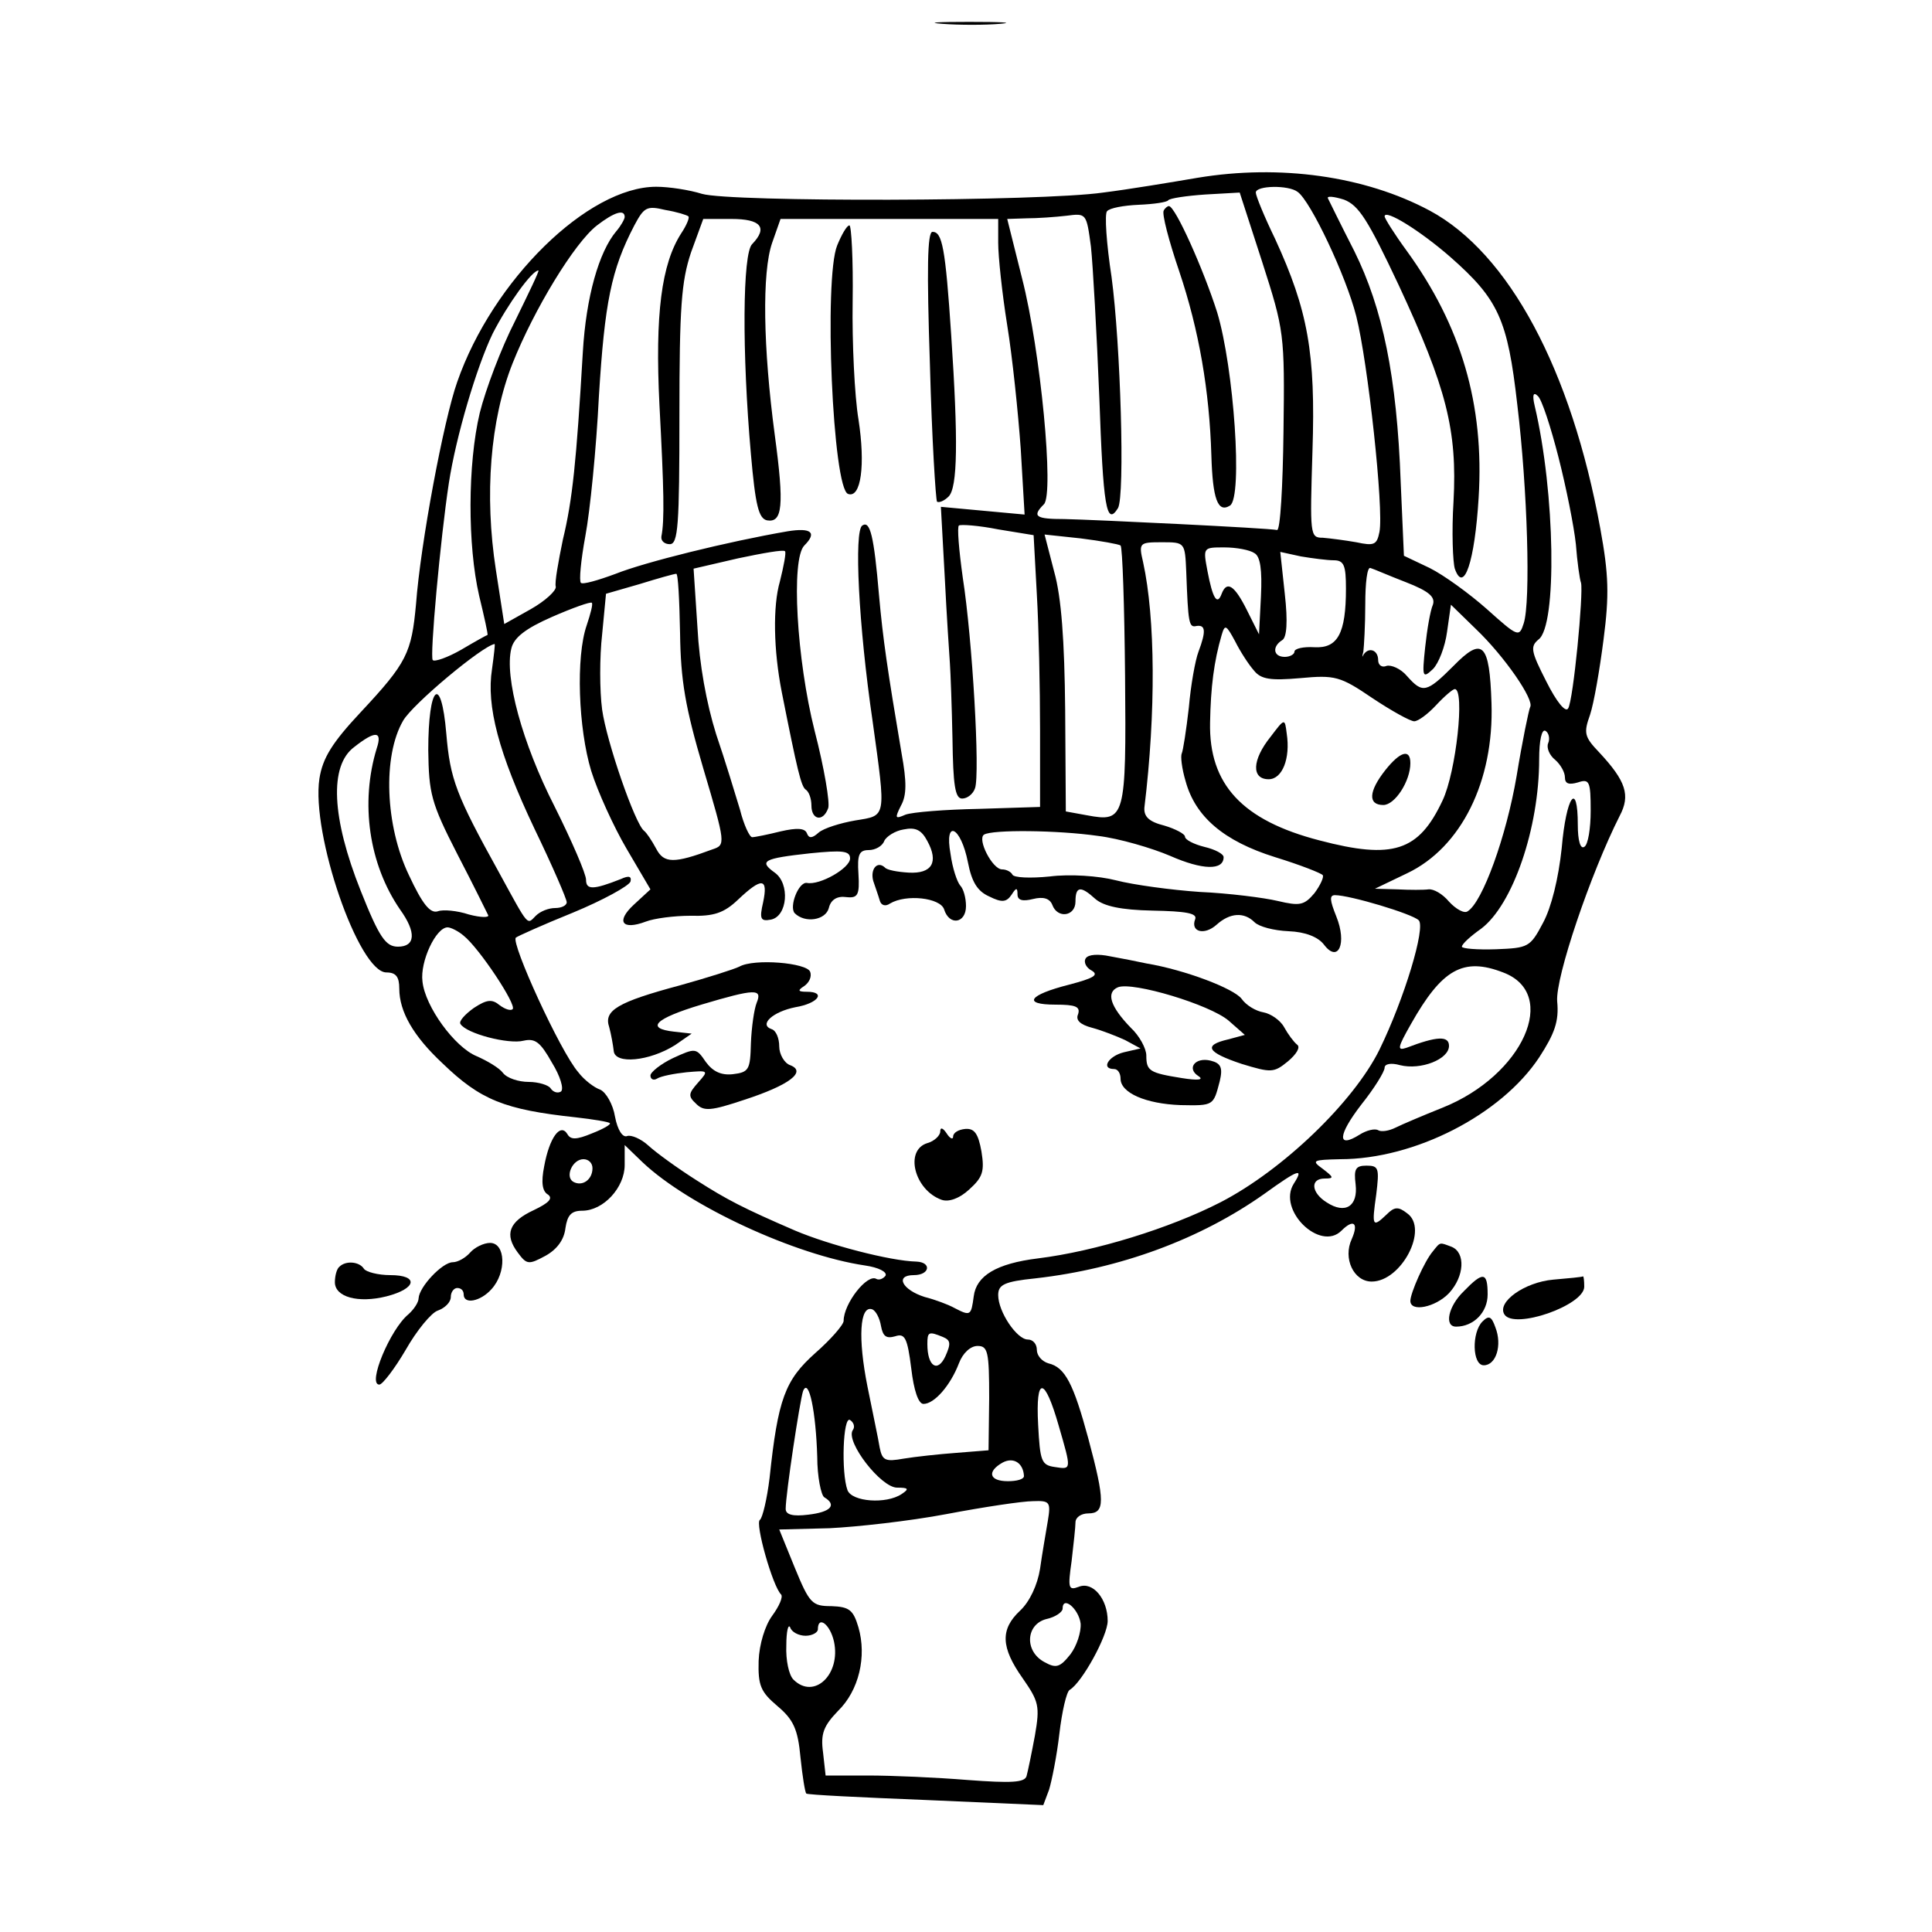 <?xml version="1.0" standalone="no"?>
<!DOCTYPE svg PUBLIC "-//W3C//DTD SVG 20010904//EN"
 "http://www.w3.org/TR/2001/REC-SVG-20010904/DTD/svg10.dtd">
<svg version="1.0" xmlns="http://www.w3.org/2000/svg"
 width="300pt" height="300pt" viewBox="0 0 300 300"
 preserveAspectRatio="xMidYMid meet">
<g transform="translate(0,300) scale(0.1,-0.1)"
fill="#000000" stroke="none">
<path d="M1463 2963 c26 -2 67 -2 90 0 23 2 2 3 -48 3 -49 0 -68 -1 -42 -3z"/>
<path d="M1860 2724 c-41 -7 -107 -18 -147 -23 -97 -14 -579 -15 -623 -2 -19
6 -51 11 -71 11 -106 0 -254 -145 -309 -303 -21 -59 -57 -251 -64 -345 -7 -76
-14 -91 -86 -168 -44 -47 -59 -71 -64 -103 -13 -86 61 -301 104 -301 15 0 20
-7 20 -25 0 -36 22 -74 67 -116 59 -57 96 -72 207 -84 27 -3 51 -7 53 -9 2 -2
-10 -9 -28 -16 -24 -10 -33 -10 -38 -1 -11 18 -28 -6 -36 -50 -5 -25 -3 -39 6
-44 8 -6 1 -13 -22 -24 -39 -18 -46 -38 -25 -66 14 -19 17 -19 43 -5 18 10 29
25 31 43 3 20 9 27 26 27 33 0 66 36 66 71 l0 31 28 -27 c72 -68 237 -144 345
-160 21 -3 35 -10 32 -16 -4 -5 -10 -7 -14 -5 -14 9 -51 -38 -51 -65 0 -6 -20
-29 -44 -50 -47 -42 -58 -71 -71 -194 -4 -33 -11 -62 -15 -65 -8 -5 20 -104
33 -116 3 -4 -3 -18 -14 -33 -11 -15 -20 -44 -21 -70 -1 -38 3 -48 29 -70 25
-21 32 -36 36 -80 3 -29 7 -54 9 -56 2 -2 85 -6 185 -10 l183 -8 9 24 c4 13
12 52 16 87 4 34 11 65 16 68 19 11 59 84 59 107 0 34 -23 62 -45 53 -16 -6
-17 -2 -11 40 3 26 6 53 6 60 0 8 9 14 20 14 26 0 26 19 0 116 -23 85 -36 111
-62 117 -10 3 -18 12 -18 21 0 9 -6 16 -14 16 -17 0 -46 43 -46 69 0 16 9 21
58 26 132 15 256 61 355 131 54 39 62 41 46 16 -26 -41 41 -106 74 -73 19 19
27 12 16 -13 -14 -30 3 -66 31 -66 46 0 89 82 55 106 -14 11 -20 10 -32 -2
-22 -21 -23 -18 -16 31 5 41 4 45 -15 45 -17 0 -20 -5 -17 -29 4 -34 -16 -47
-45 -28 -24 15 -26 37 -3 37 15 0 14 2 -3 15 -18 13 -16 14 27 15 116 0 250
69 309 158 24 37 31 56 28 87 -3 37 52 199 97 288 17 32 10 54 -32 99 -23 24
-24 30 -14 58 6 18 15 70 21 117 9 69 8 101 -5 172 -45 247 -142 428 -265 494
-101 54 -233 72 -360 51z m155 -22 c20 -14 75 -130 91 -193 18 -71 43 -300 36
-335 -4 -20 -8 -22 -36 -16 -17 3 -40 6 -52 7 -20 0 -20 4 -16 135 5 152 -7
218 -58 329 -17 35 -30 67 -30 72 0 11 51 12 65 1z m-55 -109 c34 -106 35
-111 33 -263 -1 -85 -5 -154 -10 -153 -13 3 -283 16 -330 17 -45 0 -51 4 -32
23 16 16 -5 238 -34 351 l-23 92 30 1 c17 0 45 2 62 4 31 4 31 4 38 -48 3 -28
9 -134 13 -234 6 -170 11 -201 29 -172 11 19 4 255 -10 359 -8 52 -11 98 -7
102 4 5 26 9 49 10 24 1 44 4 46 7 2 3 28 7 58 9 l53 3 35 -108z m212 -36 c74
-159 91 -225 85 -336 -3 -47 -1 -94 2 -104 14 -40 31 11 37 110 9 145 -27 267
-112 384 -19 26 -34 50 -34 53 0 12 55 -22 102 -63 75 -66 89 -97 104 -229 16
-132 21 -306 10 -340 -7 -22 -9 -21 -57 22 -27 24 -67 53 -89 64 l-40 19 -5
114 c-6 165 -28 270 -72 359 -21 41 -39 78 -41 82 -2 4 9 3 25 -2 23 -9 37
-31 85 -133z m-1103 107 c2 -2 -3 -14 -11 -26 -31 -48 -41 -126 -34 -267 7
-132 8 -179 3 -204 -1 -7 5 -12 13 -12 13 0 15 29 15 200 0 168 3 208 18 253
l19 52 44 0 c45 0 57 -13 32 -39 -15 -14 -16 -168 -2 -326 7 -80 12 -100 25
-103 24 -4 27 22 12 133 -18 135 -20 252 -4 298 l13 37 169 0 169 0 0 -37 c0
-21 6 -78 14 -128 8 -49 17 -136 21 -192 l6 -102 -65 6 -65 6 6 -109 c3 -60 7
-120 8 -134 1 -14 3 -67 4 -117 1 -72 4 -93 15 -93 8 0 17 7 20 16 8 22 -4
231 -19 327 -6 43 -9 79 -6 81 3 2 31 0 61 -6 l55 -9 5 -92 c3 -51 5 -146 5
-211 l0 -119 -95 -3 c-52 -1 -103 -5 -114 -9 -16 -7 -17 -6 -7 14 9 16 9 37 1
81 -22 130 -29 178 -35 245 -8 94 -14 117 -26 109 -13 -8 -6 -154 16 -304 21
-152 22 -146 -27 -154 -23 -4 -49 -12 -57 -19 -10 -9 -15 -9 -18 -1 -3 8 -15
9 -41 3 -20 -5 -40 -9 -44 -9 -4 0 -13 19 -19 43 -7 23 -23 76 -37 117 -15 48
-26 108 -29 166 l-6 91 69 16 c38 8 71 14 73 11 2 -2 -2 -23 -8 -47 -11 -38
-10 -106 3 -172 24 -121 30 -146 37 -151 5 -3 9 -14 9 -25 0 -22 18 -26 26 -4
3 8 -6 62 -21 120 -28 111 -37 267 -16 288 20 20 11 28 -26 22 -93 -16 -222
-48 -267 -66 -27 -10 -51 -17 -54 -14 -3 3 0 35 7 73 7 37 17 135 21 217 9
145 19 196 55 265 15 28 19 31 48 24 18 -3 34 -8 36 -10z m-99 -1 c0 -3 -6
-14 -13 -22 -27 -32 -47 -102 -52 -188 -10 -170 -16 -229 -31 -291 -7 -34 -13
-67 -11 -73 1 -6 -16 -22 -39 -35 l-41 -23 -13 84 c-18 116 -9 233 26 321 33
83 96 187 131 214 26 20 43 26 43 13z m-170 -161 c-22 -43 -46 -107 -55 -143
-19 -80 -19 -206 -1 -284 8 -33 14 -60 13 -61 -1 0 -19 -10 -41 -23 -21 -12
-41 -19 -44 -16 -5 4 12 190 25 275 11 72 43 180 68 232 23 45 61 98 71 98 2
0 -15 -35 -36 -78z m1620 -212 c12 -47 24 -107 27 -135 2 -27 6 -55 8 -60 4
-16 -12 -183 -20 -195 -4 -7 -18 10 -34 42 -24 47 -25 54 -12 65 29 21 26 228
-6 363 -4 17 -2 22 5 15 6 -5 20 -48 32 -95z m-680 -137 c3 -3 6 -94 7 -203 2
-221 0 -227 -59 -216 l-33 6 -1 157 c-1 109 -6 176 -17 215 l-15 58 56 -6 c32
-4 59 -9 62 -11z m102 -41 c3 -80 4 -87 16 -84 14 2 15 -8 3 -40 -5 -13 -12
-52 -15 -87 -4 -35 -9 -67 -11 -71 -2 -4 0 -23 6 -43 15 -55 59 -93 139 -118
39 -12 72 -25 74 -28 2 -3 -4 -16 -13 -28 -16 -19 -23 -20 -57 -12 -21 5 -76
12 -121 14 -44 3 -103 11 -130 18 -27 7 -72 10 -103 6 -30 -3 -56 -2 -58 3 -2
4 -9 8 -16 8 -15 0 -39 47 -28 54 13 8 114 7 177 -2 33 -4 84 -19 112 -31 50
-22 83 -23 83 -2 0 5 -13 12 -30 16 -16 4 -30 11 -30 16 0 4 -15 12 -32 17
-24 6 -32 14 -31 28 18 148 17 294 -2 381 -7 30 -6 31 29 31 36 0 36 0 38 -46z
m106 29 c9 -5 12 -26 10 -67 l-3 -59 -19 38 c-19 38 -31 46 -39 25 -7 -19 -14
-7 -22 35 -7 37 -7 37 26 37 19 0 40 -4 47 -9z m123 -11 c16 0 19 -8 19 -44 0
-70 -13 -93 -49 -91 -17 1 -31 -2 -31 -7 0 -4 -7 -8 -15 -8 -18 0 -20 16 -4
26 7 4 9 28 4 72 l-7 65 32 -7 c18 -3 41 -6 51 -6z m112 -34 c36 -14 46 -23
42 -35 -4 -9 -9 -38 -12 -66 -5 -47 -4 -49 12 -34 9 9 19 35 22 58 l6 42 39
-38 c44 -42 91 -110 84 -121 -2 -4 -12 -52 -21 -107 -16 -94 -53 -196 -76
-210 -5 -4 -18 3 -29 15 -10 12 -24 20 -32 19 -7 -1 -29 -1 -48 0 l-35 1 50
24 c84 40 135 143 131 264 -3 94 -14 104 -59 58 -42 -42 -48 -43 -72 -16 -10
12 -25 18 -32 16 -7 -3 -13 1 -13 9 0 16 -15 21 -23 8 -2 -5 -2 -2 0 5 1 8 3
41 3 74 0 33 3 58 8 56 4 -1 29 -12 55 -22z m-1127 -79 c1 -74 8 -115 36 -210
35 -118 35 -119 14 -126 -59 -22 -75 -22 -87 1 -7 13 -15 25 -19 28 -14 11
-58 138 -65 188 -4 30 -4 82 0 117 l6 63 52 15 c29 9 54 16 57 16 3 1 5 -41 6
-92z m-145 12 c-17 -49 -13 -160 7 -226 10 -32 35 -87 55 -121 l37 -63 -26
-24 c-28 -26 -18 -40 19 -26 13 5 44 9 69 9 36 -1 52 4 74 25 37 35 47 34 39
-4 -6 -26 -4 -30 12 -27 26 5 30 56 6 73 -25 18 -18 22 55 30 50 5 62 4 62 -8
0 -15 -47 -42 -67 -38 -13 2 -28 -37 -19 -47 16 -16 48 -11 53 8 3 13 13 19
27 17 18 -2 21 3 19 36 -2 30 1 37 16 37 10 0 21 6 24 14 3 7 17 16 30 18 19
4 28 -1 37 -18 18 -33 7 -51 -29 -49 -17 1 -34 4 -37 8 -12 11 -23 -3 -18 -21
3 -9 8 -23 10 -30 2 -8 9 -10 16 -5 25 15 78 9 84 -9 8 -26 34 -22 34 5 0 13
-4 27 -9 32 -5 6 -12 27 -15 49 -10 55 16 43 27 -13 6 -31 15 -45 33 -53 20
-10 27 -9 35 3 7 11 9 11 9 0 0 -9 8 -11 24 -7 16 4 26 1 30 -9 8 -22 36 -18
36 5 0 24 8 25 31 4 13 -11 39 -17 89 -18 51 -1 69 -4 66 -13 -8 -20 14 -26
33 -9 21 19 43 20 59 4 7 -7 30 -13 53 -14 26 -1 46 -9 55 -21 22 -29 36 2 19
44 -10 25 -11 33 -2 33 23 0 120 -29 130 -39 11 -11 -22 -121 -61 -201 -40
-81 -150 -187 -247 -237 -78 -40 -194 -76 -283 -87 -65 -8 -96 -27 -100 -59
-4 -30 -5 -31 -30 -18 -9 5 -30 13 -46 17 -35 11 -47 34 -17 34 25 0 28 20 4
21 -41 1 -136 26 -188 48 -81 35 -106 48 -153 78 -30 19 -63 43 -75 54 -12 11
-27 17 -33 15 -7 -3 -15 9 -19 30 -3 19 -14 38 -23 42 -9 3 -25 15 -34 27 -28
32 -105 201 -97 209 2 2 42 20 89 39 46 19 86 41 89 48 2 8 -2 10 -15 4 -43
-17 -54 -17 -54 -1 0 9 -22 60 -49 114 -50 98 -78 201 -67 245 4 17 22 31 63
49 32 14 60 24 62 22 2 -2 -2 -17 -8 -35z m1036 -70 c11 -14 26 -16 72 -12 54
5 62 3 112 -31 30 -20 59 -36 65 -36 6 0 21 11 34 25 13 14 26 25 29 25 16 0
2 -129 -19 -173 -37 -79 -77 -92 -191 -62 -120 31 -172 87 -170 183 1 55 6 95
18 136 5 17 7 16 21 -10 8 -16 21 -36 29 -45z m-1183 2 c-9 -57 10 -130 66
-248 28 -58 50 -109 50 -114 0 -5 -8 -9 -18 -9 -10 0 -23 -5 -30 -12 -14 -14
-10 -19 -57 67 -67 121 -76 145 -82 216 -8 94 -28 75 -28 -26 1 -67 4 -81 45
-161 25 -48 46 -91 48 -95 2 -4 -11 -4 -30 1 -18 6 -40 8 -48 5 -12 -4 -24 11
-45 56 -37 77 -41 185 -9 240 15 26 123 116 142 119 1 0 -1 -17 -4 -39z m1640
-115 c-3 -7 2 -19 11 -26 8 -7 15 -19 15 -27 0 -10 6 -12 20 -8 18 6 20 2 20
-44 0 -27 -4 -53 -10 -56 -6 -4 -10 10 -10 34 0 70 -18 45 -25 -36 -5 -47 -16
-92 -29 -116 -20 -38 -23 -39 -73 -41 -29 -1 -53 1 -53 4 0 4 13 16 30 28 49
37 90 156 90 263 0 29 4 48 10 44 5 -3 7 -12 4 -19z m-1819 -8 c-26 -85 -12
-180 36 -250 26 -36 24 -58 -3 -58 -19 0 -29 14 -58 87 -45 113 -49 194 -10
223 33 26 44 25 35 -2z m135 -291 c24 -19 83 -108 76 -114 -3 -3 -12 0 -20 6
-12 10 -20 9 -40 -4 -14 -10 -24 -21 -21 -25 9 -15 75 -32 98 -26 18 4 26 -2
44 -34 13 -21 19 -41 14 -45 -5 -3 -12 -1 -16 5 -3 5 -19 10 -34 10 -16 0 -34
6 -40 14 -6 8 -25 19 -41 26 -34 14 -80 77 -84 116 -4 31 21 84 39 84 5 0 17
-6 25 -13z m1614 -57 c88 -33 31 -160 -94 -210 -30 -12 -63 -26 -73 -31 -10
-5 -22 -7 -27 -4 -5 3 -18 0 -29 -7 -35 -22 -34 -1 3 47 20 25 36 51 36 57 0
6 10 8 24 4 32 -8 76 9 76 30 0 16 -19 15 -66 -3 -15 -5 -14 0 7 37 48 85 81
104 143 80z m-1414 -304 c0 -18 -16 -29 -30 -21 -13 8 -1 35 16 35 8 0 14 -6
14 -14z m448 -245 c3 -16 8 -20 22 -16 15 5 19 -2 25 -50 4 -34 11 -55 19 -55
17 0 42 29 55 63 6 16 18 27 29 27 16 0 18 -9 18 -81 l-1 -81 -50 -4 c-27 -2
-64 -6 -82 -9 -28 -5 -33 -3 -37 17 -2 13 -11 55 -19 95 -15 75 -12 126 7 120
6 -2 12 -14 14 -26z m96 -17 c12 -5 13 -10 4 -30 -12 -26 -28 -16 -28 19 0 19
2 20 24 11z m-195 -186 c0 -31 6 -60 11 -63 20 -12 10 -23 -25 -27 -24 -3 -35
0 -35 9 0 23 22 168 27 183 9 22 20 -33 22 -102z m375 48 c20 -69 20 -68 -6
-64 -21 3 -23 9 -26 66 -4 76 10 75 32 -2z m-320 -7 c-11 -18 44 -89 69 -89
18 0 19 -2 7 -10 -24 -16 -77 -12 -84 6 -10 27 -7 116 4 109 6 -4 8 -11 4 -16z
m266 -71 c0 -5 -11 -8 -25 -8 -29 0 -33 15 -8 29 17 9 32 -1 33 -21z m37 -70
c-3 -18 -9 -52 -12 -74 -4 -25 -16 -51 -31 -65 -31 -29 -30 -57 4 -105 25 -36
27 -43 19 -89 -5 -27 -11 -56 -13 -63 -3 -10 -24 -11 -91 -6 -49 4 -118 7
-155 7 l-66 0 -4 36 c-4 29 1 41 23 64 33 32 45 85 32 130 -8 27 -14 32 -42
33 -30 0 -34 4 -57 60 -13 32 -24 59 -24 59 0 0 35 1 78 2 42 2 124 11 182 22
58 11 118 20 134 20 26 1 28 -1 23 -31z m51 -159 c1 -13 -6 -35 -16 -48 -16
-20 -22 -22 -40 -12 -32 17 -29 59 3 67 14 3 25 11 25 16 0 21 25 0 28 -23z
m-427 -19 c10 0 19 5 19 10 0 22 19 8 25 -19 11 -51 -31 -91 -63 -59 -7 7 -12
30 -11 53 0 22 3 34 6 28 2 -7 13 -13 24 -13z"/>
<path d="M1807 2673 c-3 -5 8 -47 24 -94 31 -92 47 -186 50 -286 2 -68 10 -90
29 -78 20 13 6 214 -20 300 -21 66 -65 165 -75 165 -2 0 -6 -3 -8 -7z"/>
<path d="M1300 2619 c-21 -51 -7 -379 17 -386 20 -7 27 45 16 116 -6 36 -10
119 -9 183 1 65 -2 118 -5 118 -4 0 -12 -14 -19 -31z"/>
<path d="M1444 2433 c3 -114 9 -209 11 -212 3 -2 11 1 18 8 14 14 15 87 4 251
-9 136 -14 160 -29 160 -8 0 -9 -57 -4 -207z"/>
<path d="M1686 1512 c-4 -6 1 -15 9 -19 12 -7 3 -12 -35 -22 -63 -16 -73 -31
-21 -31 31 0 39 -3 35 -15 -4 -9 3 -16 22 -21 15 -4 38 -13 51 -19 l24 -13
-26 -6 c-24 -6 -36 -26 -15 -26 6 0 10 -7 10 -15 0 -22 39 -39 93 -41 52 -1
51 -1 61 37 5 21 2 28 -14 32 -24 6 -38 -12 -19 -24 9 -6 -1 -7 -26 -3 -50 8
-55 11 -55 35 0 11 -11 31 -24 43 -32 33 -39 55 -20 63 23 9 143 -27 172 -52
l25 -22 -26 -7 c-39 -9 -33 -20 21 -38 46 -14 50 -14 72 4 13 11 20 22 14 26
-5 4 -14 16 -20 27 -6 11 -21 21 -32 23 -12 2 -27 11 -34 21 -12 16 -88 45
-148 55 -14 3 -39 8 -56 11 -19 4 -34 3 -38 -3z"/>
<path d="M1148 1499 c-8 -4 -49 -17 -92 -29 -97 -26 -119 -39 -110 -65 3 -11
6 -28 7 -37 2 -21 55 -16 95 9 l26 18 -27 3 c-45 5 -31 20 42 42 84 25 95 25
86 3 -4 -10 -8 -38 -9 -63 -1 -41 -3 -45 -28 -48 -18 -2 -31 4 -42 19 -15 22
-16 22 -51 6 -19 -9 -35 -22 -35 -27 0 -6 5 -8 10 -5 6 4 27 8 46 10 34 3 35
3 18 -16 -15 -17 -16 -21 -3 -33 12 -12 23 -11 74 6 71 23 98 44 72 54 -9 3
-17 17 -17 29 0 13 -5 25 -12 27 -20 7 2 27 37 34 36 6 48 24 18 24 -14 0 -15
2 -4 9 7 5 12 14 9 22 -5 14 -87 21 -110 8z"/>
<path d="M1460 1243 c0 -6 -9 -15 -20 -18 -36 -11 -20 -73 22 -88 11 -4 28 2
43 16 21 19 24 28 19 59 -5 28 -11 36 -25 35 -11 -1 -19 -6 -19 -12 0 -5 -5
-3 -10 5 -6 9 -10 10 -10 3z"/>
<path d="M1973 1856 c-29 -36 -30 -66 -3 -66 21 0 34 32 28 71 -3 24 -3 24
-25 -5z"/>
<path d="M2151 1804 c-26 -33 -27 -54 -3 -54 18 0 42 37 42 65 0 23 -16 18
-39 -11z"/>
<path d="M730 1055 c-7 -8 -19 -15 -27 -15 -16 0 -52 -38 -53 -56 0 -6 -7 -17
-16 -25 -28 -23 -64 -109 -45 -109 5 0 24 25 41 54 17 30 40 58 50 61 11 4 20
13 20 21 0 8 5 14 10 14 6 0 10 -4 10 -10 0 -16 26 -11 43 8 24 26 22 72 -2
72 -10 0 -24 -7 -31 -15z"/>
<path d="M2225 1057 c-13 -15 -35 -65 -35 -77 0 -18 39 -10 60 12 24 26 26 63
4 72 -19 7 -17 8 -29 -7z"/>
<path d="M527 1033 c-4 -3 -7 -14 -7 -24 0 -23 36 -33 80 -22 47 12 51 33 6
33 -19 0 -38 5 -41 10 -7 11 -28 13 -38 3z"/>
<path d="M2273 995 c-24 -23 -31 -55 -12 -55 27 0 49 22 49 50 0 35 -7 36 -37
5z"/>
<path d="M2412 1013 c-45 -4 -88 -35 -76 -54 15 -24 124 14 124 43 0 10 -1 17
-2 16 -2 -1 -22 -3 -46 -5z"/>
<path d="M2302 948 c-17 -17 -16 -68 2 -68 19 0 29 31 18 59 -6 17 -10 19 -20
9z"/>
</g>
</svg>
